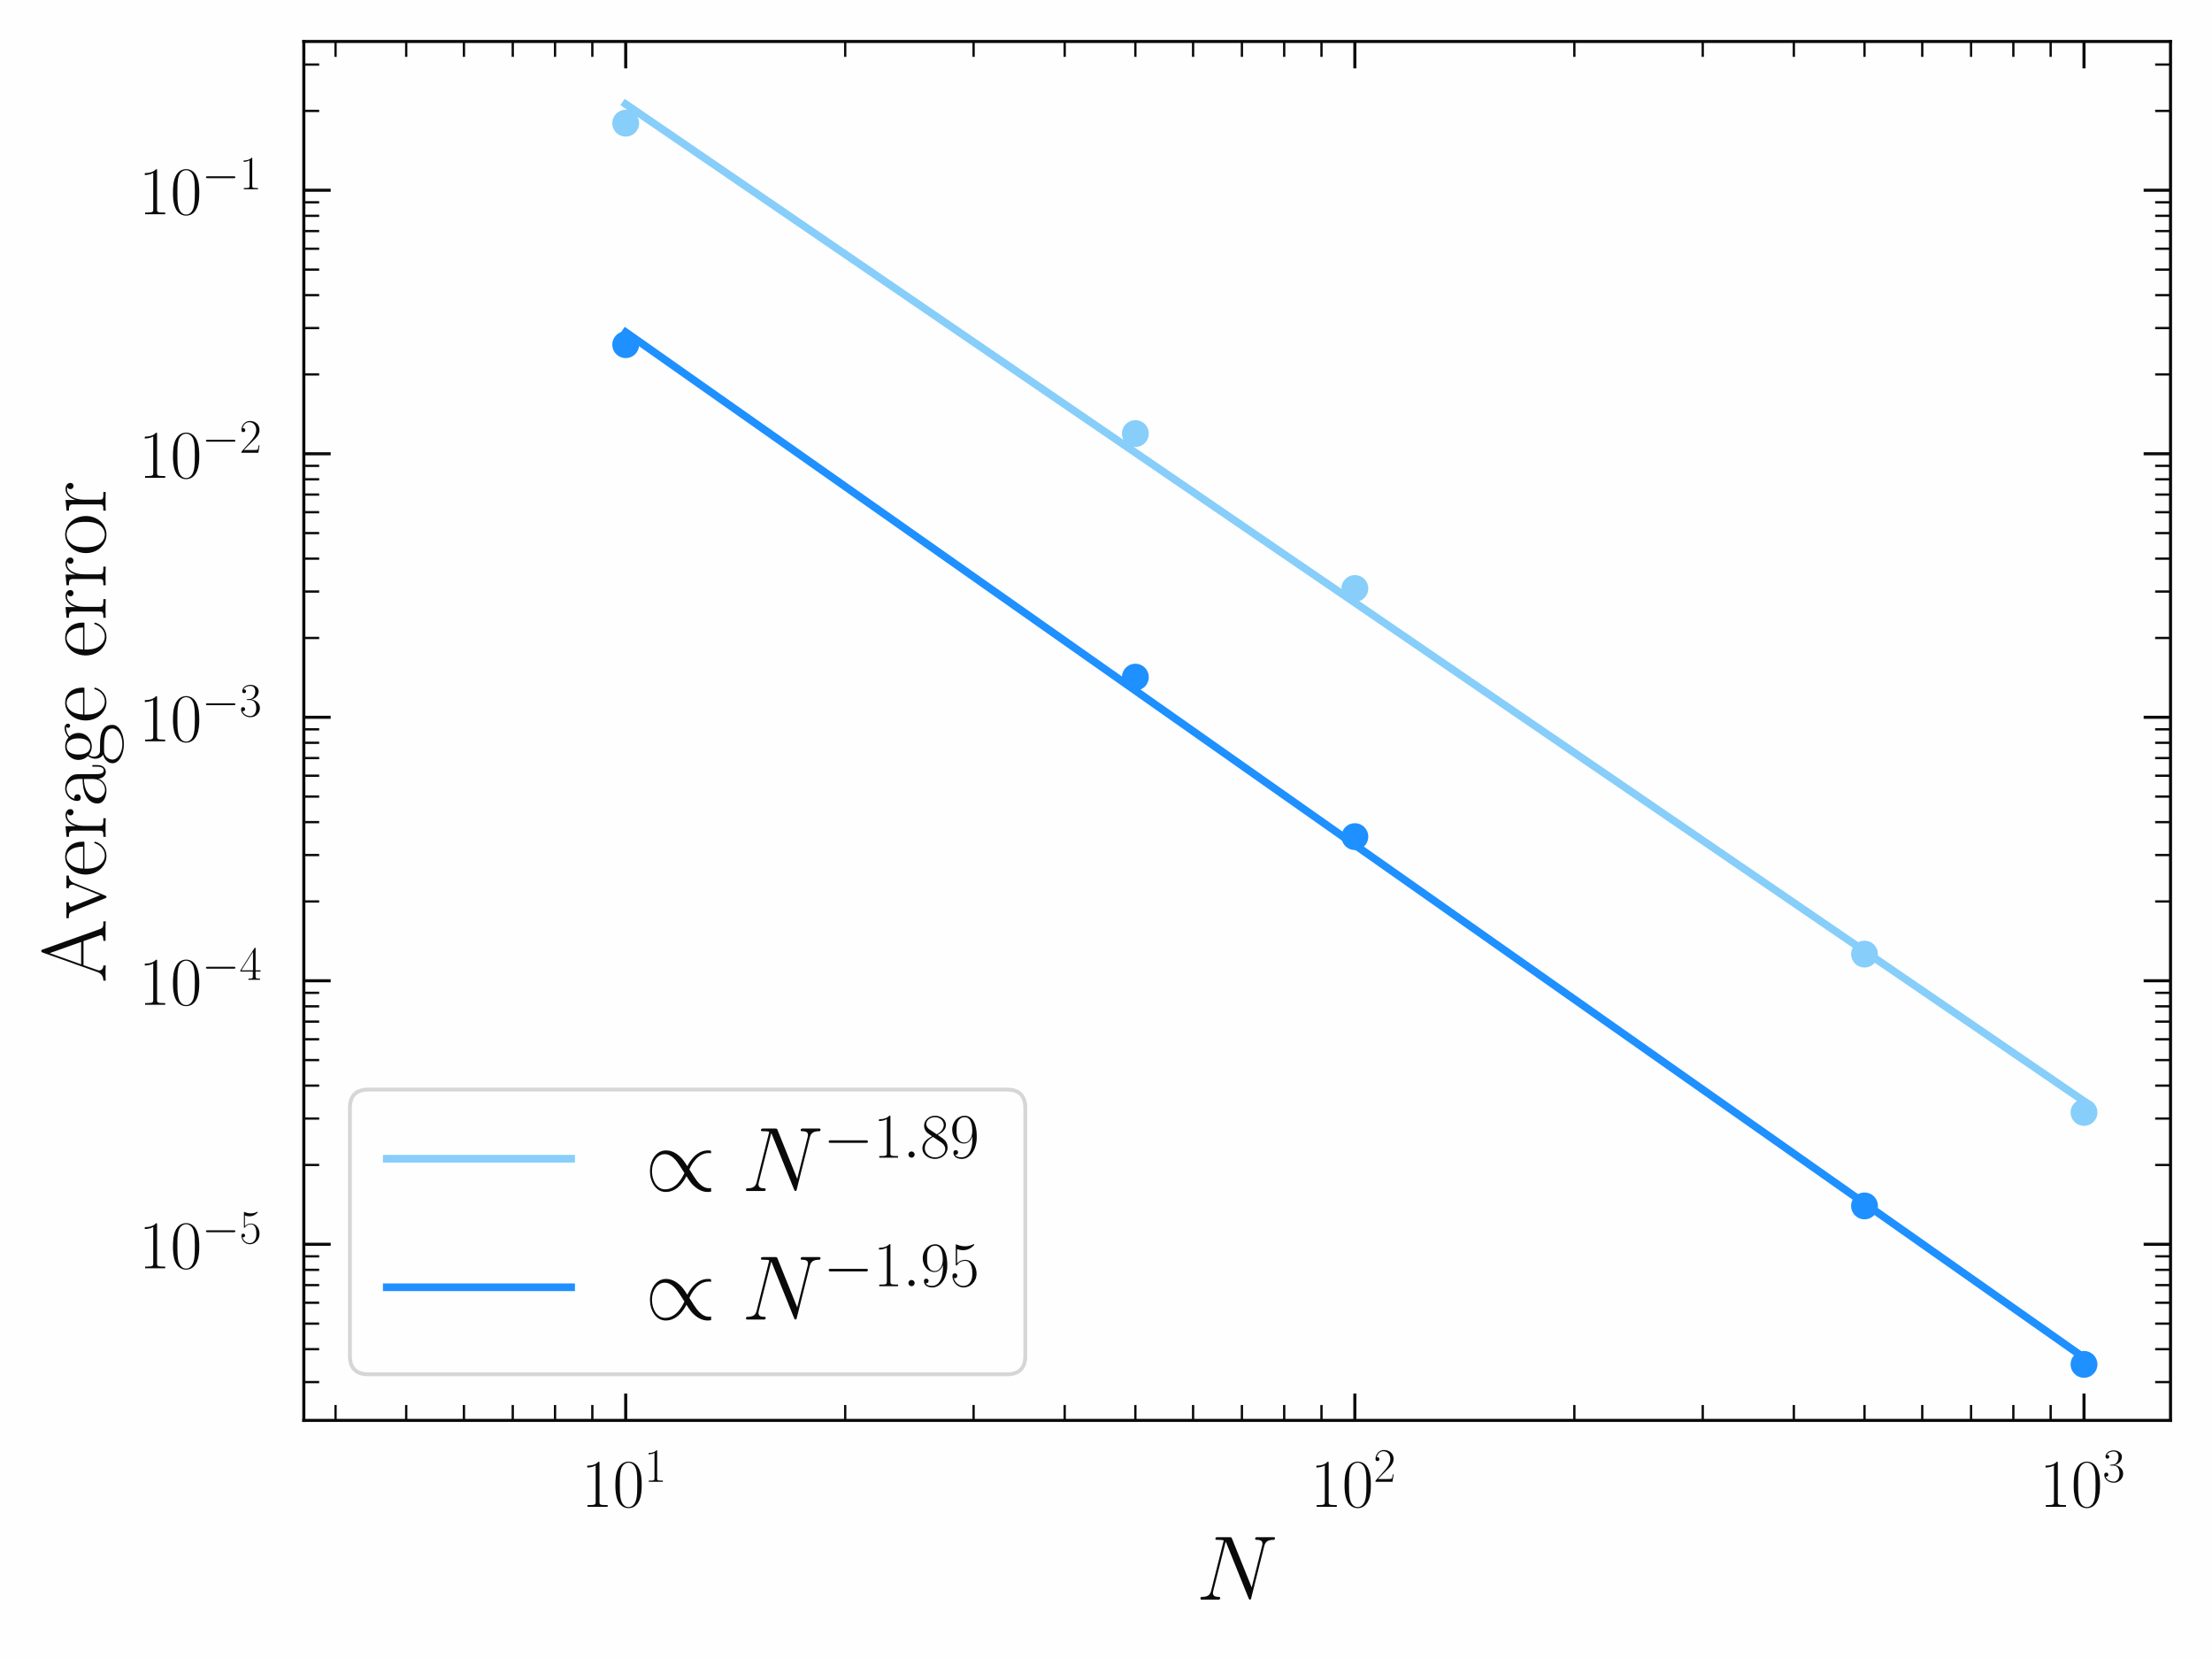 <?xml version="1.0" encoding="utf-8" standalone="no"?>
<!DOCTYPE svg PUBLIC "-//W3C//DTD SVG 1.1//EN"
  "http://www.w3.org/Graphics/SVG/1.1/DTD/svg11.dtd">
<!-- Created with matplotlib (https://matplotlib.org/) -->
<svg height="432pt" version="1.1" viewBox="0 0 576 432" width="576pt" xmlns="http://www.w3.org/2000/svg" xmlns:xlink="http://www.w3.org/1999/xlink">
 <defs>
  <style type="text/css">
*{stroke-linecap:butt;stroke-linejoin:round;}
  </style>
 </defs>
 <g id="figure_1">
  <g id="patch_1">
   <path d="M 0 432 
L 576 432 
L 576 0 
L 0 0 
z
" style="fill:#fefefe;"/>
  </g>
  <g id="axes_1">
   <g id="patch_2">
    <path d="M 79.114 369.864 
L 565.2 369.864 
L 565.2 10.8 
L 79.114 10.8 
z
" style="fill:#fefefe;"/>
   </g>
   <g id="PathCollection_1">
    <defs>
     <path d="M 0 3 
C 0.796 3 1.559 2.684 2.121 2.121 
C 2.684 1.559 3 0.796 3 0 
C 3 -0.796 2.684 -1.559 2.121 -2.121 
C 1.559 -2.684 0.796 -3 0 -3 
C -0.796 -3 -1.559 -2.684 -2.121 -2.121 
C -2.684 -1.559 -3 -0.796 -3 0 
C -3 0.796 -2.684 1.559 -2.121 2.121 
C -1.559 2.684 -0.796 3 0 3 
z
" id="m9f13a952c1" style="stroke:#87cefa;"/>
    </defs>
    <g clip-path="url(#p8487b0a42e)">
     <use style="fill:#87cefa;stroke:#87cefa;" x="162.932" xlink:href="#m9f13a952c1" y="32.076"/>
     <use style="fill:#87cefa;stroke:#87cefa;" x="295.646" xlink:href="#m9f13a952c1" y="112.902"/>
     <use style="fill:#87cefa;stroke:#87cefa;" x="352.802" xlink:href="#m9f13a952c1" y="153.239"/>
     <use style="fill:#87cefa;stroke:#87cefa;" x="485.515" xlink:href="#m9f13a952c1" y="248.443"/>
     <use style="fill:#87cefa;stroke:#87cefa;" x="542.672" xlink:href="#m9f13a952c1" y="289.672"/>
    </g>
   </g>
   <g id="PathCollection_2">
    <defs>
     <path d="M 0 3 
C 0.796 3 1.559 2.684 2.121 2.121 
C 2.684 1.559 3 0.796 3 0 
C 3 -0.796 2.684 -1.559 2.121 -2.121 
C 1.559 -2.684 0.796 -3 0 -3 
C -0.796 -3 -1.559 -2.684 -2.121 -2.121 
C -2.684 -1.559 -3 -0.796 -3 0 
C -3 0.796 -2.684 1.559 -2.121 2.121 
C -1.559 2.684 -0.796 3 0 3 
z
" id="me07f37f3b9" style="stroke:#1e90ff;"/>
    </defs>
    <g clip-path="url(#p8487b0a42e)">
     <use style="fill:#1e90ff;stroke:#1e90ff;" x="162.932" xlink:href="#me07f37f3b9" y="89.756"/>
     <use style="fill:#1e90ff;stroke:#1e90ff;" x="295.646" xlink:href="#me07f37f3b9" y="176.327"/>
     <use style="fill:#1e90ff;stroke:#1e90ff;" x="352.802" xlink:href="#me07f37f3b9" y="217.855"/>
     <use style="fill:#1e90ff;stroke:#1e90ff;" x="485.515" xlink:href="#me07f37f3b9" y="314.017"/>
     <use style="fill:#1e90ff;stroke:#1e90ff;" x="542.672" xlink:href="#me07f37f3b9" y="355.281"/>
    </g>
   </g>
   <g id="matplotlib.axis_1">
    <g id="xtick_1">
     <g id="line2d_1">
      <defs>
       <path d="M 0 0 
L 0 -7 
" id="mf53f2e85a0" style="stroke:#0a0a0a;stroke-width:0.8;"/>
      </defs>
      <g>
       <use style="fill:#0a0a0a;stroke:#0a0a0a;stroke-width:0.8;" x="162.932" xlink:href="#mf53f2e85a0" y="369.864"/>
      </g>
     </g>
     <g id="line2d_2">
      <defs>
       <path d="M 0 0 
L 0 7 
" id="meeaf4f6976" style="stroke:#0a0a0a;stroke-width:0.8;"/>
      </defs>
      <g>
       <use style="fill:#0a0a0a;stroke:#0a0a0a;stroke-width:0.8;" x="162.932" xlink:href="#meeaf4f6976" y="10.8"/>
      </g>
     </g>
     <g id="text_1">
      <!-- $10^{1}$ -->
      <defs>
       <path d="M 26.594 63.406 
C 26.594 65.5 26.5 65.5 25.094 65.5 
C 21.203 61.188 15.297 59.797 9.703 59.797 
C 9.406 59.797 8.906 59.797 8.797 59.5 
C 8.703 59.297 8.703 59.094 8.703 57 
C 11.797 57 17 57.594 21 59.984 
L 21 7.203 
C 21 3.688 20.797 2.5 12.203 2.5 
L 9.203 2.5 
L 9.203 0 
C 14 0 19 0 23.797 0 
C 28.594 0 33.594 0 38.406 0 
L 38.406 2.5 
L 35.406 2.5 
C 26.797 2.5 26.594 3.594 26.594 7.156 
z
" id="CMR17-49"/>
       <path d="M 42 31.641 
C 42 37.75 41.906 48.125 37.703 56.109 
C 34 63.109 28.094 65.594 22.906 65.594 
C 18.094 65.594 12 63.406 8.203 56.203 
C 4.203 48.719 3.797 39.438 3.797 31.641 
C 3.797 25.953 3.906 17.281 7 9.672 
C 11.297 -0.609 19 -2 22.906 -2 
C 27.5 -2 34.5 -0.109 38.594 9.375 
C 41.594 16.281 42 24.359 42 31.641 
z
M 22.906 -0.406 
C 16.5 -0.406 12.703 5.078 11.297 12.688 
C 10.203 18.562 10.203 27.156 10.203 32.75 
C 10.203 40.438 10.203 46.828 11.5 52.922 
C 13.406 61.391 19 64 22.906 64 
C 27 64 32.297 61.297 34.203 53.125 
C 35.5 47.438 35.594 40.734 35.594 32.75 
C 35.594 26.25 35.594 18.266 34.406 12.375 
C 32.297 1.484 26.406 -0.406 22.906 -0.406 
z
" id="CMR17-48"/>
      </defs>
      <g style="fill:#0a0a0a;" transform="translate(151.343 392.364)scale(0.18 -0.18)">
       <use transform="scale(0.996)" xlink:href="#CMR17-49"/>
       <use transform="translate(45.69 0)scale(0.996)" xlink:href="#CMR17-48"/>
       <use transform="translate(91.381 36.154)scale(0.697)" xlink:href="#CMR17-49"/>
      </g>
     </g>
    </g>
    <g id="xtick_2">
     <g id="line2d_3">
      <g>
       <use style="fill:#0a0a0a;stroke:#0a0a0a;stroke-width:0.8;" x="352.802" xlink:href="#mf53f2e85a0" y="369.864"/>
      </g>
     </g>
     <g id="line2d_4">
      <g>
       <use style="fill:#0a0a0a;stroke:#0a0a0a;stroke-width:0.8;" x="352.802" xlink:href="#meeaf4f6976" y="10.8"/>
      </g>
     </g>
     <g id="text_2">
      <!-- $10^{2}$ -->
      <defs>
       <path d="M 41.703 15.453 
L 39.906 15.453 
C 38.906 8.375 38.094 7.172 37.703 6.562 
C 37.203 5.766 30 5.766 28.594 5.766 
L 9.406 5.766 
C 13 9.672 20 16.75 28.5 24.953 
C 34.594 30.734 41.703 37.531 41.703 47.422 
C 41.703 59.219 32.297 66 21.797 66 
C 10.797 66 4.094 56.312 4.094 47.344 
C 4.094 43.438 7 42.938 8.203 42.938 
C 9.203 42.938 12.203 43.547 12.203 47.031 
C 12.203 50.109 9.594 51 8.203 51 
C 7.594 51 7 50.906 6.594 50.703 
C 8.5 59.219 14.297 63.406 20.406 63.406 
C 29.094 63.406 34.797 56.516 34.797 47.422 
C 34.797 38.734 29.703 31.25 24 24.75 
L 4.094 2.281 
L 4.094 0 
L 39.297 0 
z
" id="CMR17-50"/>
      </defs>
      <g style="fill:#0a0a0a;" transform="translate(341.213 392.364)scale(0.18 -0.18)">
       <use transform="scale(0.996)" xlink:href="#CMR17-49"/>
       <use transform="translate(45.69 0)scale(0.996)" xlink:href="#CMR17-48"/>
       <use transform="translate(91.381 36.154)scale(0.697)" xlink:href="#CMR17-50"/>
      </g>
     </g>
    </g>
    <g id="xtick_3">
     <g id="line2d_5">
      <g>
       <use style="fill:#0a0a0a;stroke:#0a0a0a;stroke-width:0.8;" x="542.672" xlink:href="#mf53f2e85a0" y="369.864"/>
      </g>
     </g>
     <g id="line2d_6">
      <g>
       <use style="fill:#0a0a0a;stroke:#0a0a0a;stroke-width:0.8;" x="542.672" xlink:href="#meeaf4f6976" y="10.8"/>
      </g>
     </g>
     <g id="text_3">
      <!-- $10^{3}$ -->
      <defs>
       <path d="M 22.094 33.703 
C 31 33.703 34.906 25.969 34.906 17.031 
C 34.906 5 28.5 0.391 22.703 0.391 
C 17.406 0.391 8.797 3.031 6.094 10.828 
C 6.594 10.625 7.094 10.625 7.594 10.625 
C 10 10.625 11.797 12.219 11.797 14.812 
C 11.797 17.703 9.594 19 7.594 19 
C 5.906 19 3.297 18.203 3.297 14.469 
C 3.297 5.234 12.297 -2 22.906 -2 
C 34 -2 42.5 6.719 42.5 16.953 
C 42.5 26.672 34.5 33.703 25 34.797 
C 32.594 36.375 39.906 43.062 39.906 52.016 
C 39.906 59.688 32 65.297 23 65.297 
C 13.906 65.297 5.906 59.828 5.906 52.016 
C 5.906 48.594 8.5 48 9.797 48 
C 11.906 48 13.703 49.297 13.703 51.891 
C 13.703 54.469 11.906 55.766 9.797 55.766 
C 9.406 55.766 8.906 55.766 8.5 55.578 
C 11.406 61.859 19.297 63 22.797 63 
C 26.297 63 32.906 61.328 32.906 51.875 
C 32.906 49.109 32.5 44.188 29.094 39.844 
C 26.094 36 22.703 36 19.406 35.688 
C 18.906 35.688 16.594 35.453 16.203 35.453 
C 15.5 35.359 15.094 35.266 15.094 34.5 
C 15.094 33.797 15.203 33.703 17.203 33.703 
z
" id="CMR17-51"/>
      </defs>
      <g style="fill:#0a0a0a;" transform="translate(531.082 392.364)scale(0.18 -0.18)">
       <use transform="scale(0.996)" xlink:href="#CMR17-49"/>
       <use transform="translate(45.69 0)scale(0.996)" xlink:href="#CMR17-48"/>
       <use transform="translate(91.381 36.154)scale(0.697)" xlink:href="#CMR17-51"/>
      </g>
     </g>
    </g>
    <g id="xtick_4">
     <g id="line2d_7">
      <defs>
       <path d="M 0 0 
L 0 -4 
" id="mb2041f6487" style="stroke:#0a0a0a;stroke-width:0.6;"/>
      </defs>
      <g>
       <use style="fill:#0a0a0a;stroke:#0a0a0a;stroke-width:0.6;" x="87.376" xlink:href="#mb2041f6487" y="369.864"/>
      </g>
     </g>
     <g id="line2d_8">
      <defs>
       <path d="M 0 0 
L 0 4 
" id="ma4a6b39c51" style="stroke:#0a0a0a;stroke-width:0.6;"/>
      </defs>
      <g>
       <use style="fill:#0a0a0a;stroke:#0a0a0a;stroke-width:0.6;" x="87.376" xlink:href="#ma4a6b39c51" y="10.8"/>
      </g>
     </g>
    </g>
    <g id="xtick_5">
     <g id="line2d_9">
      <g>
       <use style="fill:#0a0a0a;stroke:#0a0a0a;stroke-width:0.6;" x="105.776" xlink:href="#mb2041f6487" y="369.864"/>
      </g>
     </g>
     <g id="line2d_10">
      <g>
       <use style="fill:#0a0a0a;stroke:#0a0a0a;stroke-width:0.6;" x="105.776" xlink:href="#ma4a6b39c51" y="10.8"/>
      </g>
     </g>
    </g>
    <g id="xtick_6">
     <g id="line2d_11">
      <g>
       <use style="fill:#0a0a0a;stroke:#0a0a0a;stroke-width:0.6;" x="120.81" xlink:href="#mb2041f6487" y="369.864"/>
      </g>
     </g>
     <g id="line2d_12">
      <g>
       <use style="fill:#0a0a0a;stroke:#0a0a0a;stroke-width:0.6;" x="120.81" xlink:href="#ma4a6b39c51" y="10.8"/>
      </g>
     </g>
    </g>
    <g id="xtick_7">
     <g id="line2d_13">
      <g>
       <use style="fill:#0a0a0a;stroke:#0a0a0a;stroke-width:0.6;" x="133.521" xlink:href="#mb2041f6487" y="369.864"/>
      </g>
     </g>
     <g id="line2d_14">
      <g>
       <use style="fill:#0a0a0a;stroke:#0a0a0a;stroke-width:0.6;" x="133.521" xlink:href="#ma4a6b39c51" y="10.8"/>
      </g>
     </g>
    </g>
    <g id="xtick_8">
     <g id="line2d_15">
      <g>
       <use style="fill:#0a0a0a;stroke:#0a0a0a;stroke-width:0.6;" x="144.532" xlink:href="#mb2041f6487" y="369.864"/>
      </g>
     </g>
     <g id="line2d_16">
      <g>
       <use style="fill:#0a0a0a;stroke:#0a0a0a;stroke-width:0.6;" x="144.532" xlink:href="#ma4a6b39c51" y="10.8"/>
      </g>
     </g>
    </g>
    <g id="xtick_9">
     <g id="line2d_17">
      <g>
       <use style="fill:#0a0a0a;stroke:#0a0a0a;stroke-width:0.6;" x="154.244" xlink:href="#mb2041f6487" y="369.864"/>
      </g>
     </g>
     <g id="line2d_18">
      <g>
       <use style="fill:#0a0a0a;stroke:#0a0a0a;stroke-width:0.6;" x="154.244" xlink:href="#ma4a6b39c51" y="10.8"/>
      </g>
     </g>
    </g>
    <g id="xtick_10">
     <g id="line2d_19">
      <g>
       <use style="fill:#0a0a0a;stroke:#0a0a0a;stroke-width:0.6;" x="220.089" xlink:href="#mb2041f6487" y="369.864"/>
      </g>
     </g>
     <g id="line2d_20">
      <g>
       <use style="fill:#0a0a0a;stroke:#0a0a0a;stroke-width:0.6;" x="220.089" xlink:href="#ma4a6b39c51" y="10.8"/>
      </g>
     </g>
    </g>
    <g id="xtick_11">
     <g id="line2d_21">
      <g>
       <use style="fill:#0a0a0a;stroke:#0a0a0a;stroke-width:0.6;" x="253.523" xlink:href="#mb2041f6487" y="369.864"/>
      </g>
     </g>
     <g id="line2d_22">
      <g>
       <use style="fill:#0a0a0a;stroke:#0a0a0a;stroke-width:0.6;" x="253.523" xlink:href="#ma4a6b39c51" y="10.8"/>
      </g>
     </g>
    </g>
    <g id="xtick_12">
     <g id="line2d_23">
      <g>
       <use style="fill:#0a0a0a;stroke:#0a0a0a;stroke-width:0.6;" x="277.245" xlink:href="#mb2041f6487" y="369.864"/>
      </g>
     </g>
     <g id="line2d_24">
      <g>
       <use style="fill:#0a0a0a;stroke:#0a0a0a;stroke-width:0.6;" x="277.245" xlink:href="#ma4a6b39c51" y="10.8"/>
      </g>
     </g>
    </g>
    <g id="xtick_13">
     <g id="line2d_25">
      <g>
       <use style="fill:#0a0a0a;stroke:#0a0a0a;stroke-width:0.6;" x="295.646" xlink:href="#mb2041f6487" y="369.864"/>
      </g>
     </g>
     <g id="line2d_26">
      <g>
       <use style="fill:#0a0a0a;stroke:#0a0a0a;stroke-width:0.6;" x="295.646" xlink:href="#ma4a6b39c51" y="10.8"/>
      </g>
     </g>
    </g>
    <g id="xtick_14">
     <g id="line2d_27">
      <g>
       <use style="fill:#0a0a0a;stroke:#0a0a0a;stroke-width:0.6;" x="310.68" xlink:href="#mb2041f6487" y="369.864"/>
      </g>
     </g>
     <g id="line2d_28">
      <g>
       <use style="fill:#0a0a0a;stroke:#0a0a0a;stroke-width:0.6;" x="310.68" xlink:href="#ma4a6b39c51" y="10.8"/>
      </g>
     </g>
    </g>
    <g id="xtick_15">
     <g id="line2d_29">
      <g>
       <use style="fill:#0a0a0a;stroke:#0a0a0a;stroke-width:0.6;" x="323.391" xlink:href="#mb2041f6487" y="369.864"/>
      </g>
     </g>
     <g id="line2d_30">
      <g>
       <use style="fill:#0a0a0a;stroke:#0a0a0a;stroke-width:0.6;" x="323.391" xlink:href="#ma4a6b39c51" y="10.8"/>
      </g>
     </g>
    </g>
    <g id="xtick_16">
     <g id="line2d_31">
      <g>
       <use style="fill:#0a0a0a;stroke:#0a0a0a;stroke-width:0.6;" x="334.402" xlink:href="#mb2041f6487" y="369.864"/>
      </g>
     </g>
     <g id="line2d_32">
      <g>
       <use style="fill:#0a0a0a;stroke:#0a0a0a;stroke-width:0.6;" x="334.402" xlink:href="#ma4a6b39c51" y="10.8"/>
      </g>
     </g>
    </g>
    <g id="xtick_17">
     <g id="line2d_33">
      <g>
       <use style="fill:#0a0a0a;stroke:#0a0a0a;stroke-width:0.6;" x="344.114" xlink:href="#mb2041f6487" y="369.864"/>
      </g>
     </g>
     <g id="line2d_34">
      <g>
       <use style="fill:#0a0a0a;stroke:#0a0a0a;stroke-width:0.6;" x="344.114" xlink:href="#ma4a6b39c51" y="10.8"/>
      </g>
     </g>
    </g>
    <g id="xtick_18">
     <g id="line2d_35">
      <g>
       <use style="fill:#0a0a0a;stroke:#0a0a0a;stroke-width:0.6;" x="409.959" xlink:href="#mb2041f6487" y="369.864"/>
      </g>
     </g>
     <g id="line2d_36">
      <g>
       <use style="fill:#0a0a0a;stroke:#0a0a0a;stroke-width:0.6;" x="409.959" xlink:href="#ma4a6b39c51" y="10.8"/>
      </g>
     </g>
    </g>
    <g id="xtick_19">
     <g id="line2d_37">
      <g>
       <use style="fill:#0a0a0a;stroke:#0a0a0a;stroke-width:0.6;" x="443.393" xlink:href="#mb2041f6487" y="369.864"/>
      </g>
     </g>
     <g id="line2d_38">
      <g>
       <use style="fill:#0a0a0a;stroke:#0a0a0a;stroke-width:0.6;" x="443.393" xlink:href="#ma4a6b39c51" y="10.8"/>
      </g>
     </g>
    </g>
    <g id="xtick_20">
     <g id="line2d_39">
      <g>
       <use style="fill:#0a0a0a;stroke:#0a0a0a;stroke-width:0.6;" x="467.115" xlink:href="#mb2041f6487" y="369.864"/>
      </g>
     </g>
     <g id="line2d_40">
      <g>
       <use style="fill:#0a0a0a;stroke:#0a0a0a;stroke-width:0.6;" x="467.115" xlink:href="#ma4a6b39c51" y="10.8"/>
      </g>
     </g>
    </g>
    <g id="xtick_21">
     <g id="line2d_41">
      <g>
       <use style="fill:#0a0a0a;stroke:#0a0a0a;stroke-width:0.6;" x="485.515" xlink:href="#mb2041f6487" y="369.864"/>
      </g>
     </g>
     <g id="line2d_42">
      <g>
       <use style="fill:#0a0a0a;stroke:#0a0a0a;stroke-width:0.6;" x="485.515" xlink:href="#ma4a6b39c51" y="10.8"/>
      </g>
     </g>
    </g>
    <g id="xtick_22">
     <g id="line2d_43">
      <g>
       <use style="fill:#0a0a0a;stroke:#0a0a0a;stroke-width:0.6;" x="500.549" xlink:href="#mb2041f6487" y="369.864"/>
      </g>
     </g>
     <g id="line2d_44">
      <g>
       <use style="fill:#0a0a0a;stroke:#0a0a0a;stroke-width:0.6;" x="500.549" xlink:href="#ma4a6b39c51" y="10.8"/>
      </g>
     </g>
    </g>
    <g id="xtick_23">
     <g id="line2d_45">
      <g>
       <use style="fill:#0a0a0a;stroke:#0a0a0a;stroke-width:0.6;" x="513.261" xlink:href="#mb2041f6487" y="369.864"/>
      </g>
     </g>
     <g id="line2d_46">
      <g>
       <use style="fill:#0a0a0a;stroke:#0a0a0a;stroke-width:0.6;" x="513.261" xlink:href="#ma4a6b39c51" y="10.8"/>
      </g>
     </g>
    </g>
    <g id="xtick_24">
     <g id="line2d_47">
      <g>
       <use style="fill:#0a0a0a;stroke:#0a0a0a;stroke-width:0.6;" x="524.272" xlink:href="#mb2041f6487" y="369.864"/>
      </g>
     </g>
     <g id="line2d_48">
      <g>
       <use style="fill:#0a0a0a;stroke:#0a0a0a;stroke-width:0.6;" x="524.272" xlink:href="#ma4a6b39c51" y="10.8"/>
      </g>
     </g>
    </g>
    <g id="xtick_25">
     <g id="line2d_49">
      <g>
       <use style="fill:#0a0a0a;stroke:#0a0a0a;stroke-width:0.6;" x="533.984" xlink:href="#mb2041f6487" y="369.864"/>
      </g>
     </g>
     <g id="line2d_50">
      <g>
       <use style="fill:#0a0a0a;stroke:#0a0a0a;stroke-width:0.6;" x="533.984" xlink:href="#ma4a6b39c51" y="10.8"/>
      </g>
     </g>
    </g>
    <g id="text_4">
     <!-- $N$ -->
     <defs>
      <path d="M 74 57.781 
C 75.094 62.094 76.703 65.094 84.297 65.094 
C 84.594 65.094 85.797 65.094 85.797 66.859 
C 85.797 68 84.906 68 84.5 68 
C 82.5 68 77.406 68 75.406 68 
L 70.594 68 
C 69.203 68 67.406 68 66 68 
C 65.406 68 64.203 68 64.203 66.094 
C 64.203 65.094 65 65.094 65.703 65.094 
C 71.703 65.094 72.094 62.797 72.094 60.984 
C 72.094 60.094 72 59.781 71.703 58.391 
L 60.406 13.281 
L 39 66.391 
C 38.297 68 38.203 68 36 68 
L 23.797 68 
C 21.797 68 20.906 68 20.906 66.094 
C 20.906 65.094 21.594 65.094 23.5 65.094 
C 24 65.094 29.906 65.094 29.906 64.297 
C 29.906 64.094 29.703 63.297 29.594 63 
L 16.297 9.922 
C 15.094 5 12.703 2.906 6.094 2.906 
C 5.594 2.906 4.594 2.906 4.594 1.047 
C 4.594 0 5.594 0 5.906 0 
C 7.906 0 13 0 15 0 
L 19.797 0 
C 21.203 0 22.906 0 24.297 0 
C 25 0 26.094 0 26.094 1.906 
C 26.094 2.812 25.094 2.906 24.703 2.906 
C 21.406 2.906 18.203 3.5 18.203 7.094 
C 18.203 7.891 18.406 8.781 18.594 9.578 
L 32.094 63 
C 32.703 62 32.703 61.812 33.094 60.906 
L 56.906 1.797 
C 57.406 0.594 57.594 0 58.5 0 
C 59.5 0 59.594 0.297 60 2 
z
" id="CMMI12-78"/>
     </defs>
     <g style="fill:#0a0a0a;" transform="translate(311.494 416.532)scale(0.24 -0.24)">
      <use transform="scale(0.996)" xlink:href="#CMMI12-78"/>
     </g>
    </g>
   </g>
   <g id="matplotlib.axis_2">
    <g id="ytick_1">
     <g id="line2d_51">
      <defs>
       <path d="M 0 0 
L 7 0 
" id="m20d9ef932a" style="stroke:#0a0a0a;stroke-width:0.8;"/>
      </defs>
      <g>
       <use style="fill:#0a0a0a;stroke:#0a0a0a;stroke-width:0.8;" x="79.114" xlink:href="#m20d9ef932a" y="324.009"/>
      </g>
     </g>
     <g id="line2d_52">
      <defs>
       <path d="M 0 0 
L -7 0 
" id="m3e15e4fd6d" style="stroke:#0a0a0a;stroke-width:0.8;"/>
      </defs>
      <g>
       <use style="fill:#0a0a0a;stroke:#0a0a0a;stroke-width:0.8;" x="565.2" xlink:href="#m3e15e4fd6d" y="324.009"/>
      </g>
     </g>
     <g id="text_5">
      <!-- $10^{-5}$ -->
      <defs>
       <path d="M 65.906 23 
C 67.594 23 69.406 23 69.406 25 
C 69.406 27 67.594 27 65.906 27 
L 11.797 27 
C 10.094 27 8.297 27 8.297 25 
C 8.297 23 10.094 23 11.797 23 
z
" id="CMSY10-0"/>
       <path d="M 11.406 57.688 
C 12.406 57.281 16.5 56 20.703 56 
C 30 56 35.094 61.109 38 64.062 
C 38 64.953 38 65.5 37.406 65.5 
C 37.297 65.5 37.094 65.5 36.297 65.047 
C 32.797 63.406 28.703 62.078 23.703 62.078 
C 20.703 62.078 16.203 62.484 11.297 64.672 
C 10.203 65.172 10 65.172 9.906 65.172 
C 9.406 65.172 9.297 65.062 9.297 63.078 
L 9.297 34.422 
C 9.297 32.641 9.297 32.141 10.297 32.141 
C 10.797 32.141 11 32.344 11.5 33.031 
C 14.703 37.516 19.094 39.406 24.094 39.406 
C 27.594 39.406 35.094 37.219 35.094 20.141 
C 35.094 16.953 35.094 11.172 32.094 6.578 
C 29.594 2.484 25.703 0.391 21.406 0.391 
C 14.797 0.391 8.094 5 6.297 12.719 
C 6.703 12.609 7.5 12.422 7.906 12.422 
C 9.203 12.422 11.703 13.125 11.703 16.219 
C 11.703 18.906 9.797 20 7.906 20 
C 5.594 20 4.094 18.594 4.094 15.797 
C 4.094 7.094 11 -2 21.594 -2 
C 31.906 -2 41.703 6.875 41.703 19.75 
C 41.703 31.719 33.906 41 24.203 41 
C 19.094 41 14.797 39.109 11.406 35.531 
z
" id="CMR17-53"/>
      </defs>
      <g style="fill:#0a0a0a;" transform="translate(36.135 330.259)scale(0.18 -0.18)">
       <use transform="scale(0.996)" xlink:href="#CMR17-49"/>
       <use transform="translate(45.69 0)scale(0.996)" xlink:href="#CMR17-48"/>
       <use transform="translate(91.381 36.154)scale(0.697)" xlink:href="#CMSY10-0"/>
       <use transform="translate(145.622 36.154)scale(0.697)" xlink:href="#CMR17-53"/>
      </g>
     </g>
    </g>
    <g id="ytick_2">
     <g id="line2d_53">
      <g>
       <use style="fill:#0a0a0a;stroke:#0a0a0a;stroke-width:0.8;" x="79.114" xlink:href="#m20d9ef932a" y="255.392"/>
      </g>
     </g>
     <g id="line2d_54">
      <g>
       <use style="fill:#0a0a0a;stroke:#0a0a0a;stroke-width:0.8;" x="565.2" xlink:href="#m3e15e4fd6d" y="255.392"/>
      </g>
     </g>
     <g id="text_6">
      <!-- $10^{-4}$ -->
      <defs>
       <path d="M 33.594 64.406 
C 33.594 66.5 33.5 66.5 31.703 66.5 
L 2 19.594 
L 2 17 
L 27.797 17 
L 27.797 7.141 
C 27.797 3.5 27.594 2.5 20.594 2.5 
L 18.703 2.5 
L 18.703 0 
C 21.906 0 27.297 0 30.703 0 
C 34.094 0 39.5 0 42.703 0 
L 42.703 2.5 
L 40.797 2.5 
C 33.797 2.5 33.594 3.5 33.594 7.141 
L 33.594 17 
L 43.797 17 
L 43.797 19.594 
L 33.594 19.594 
z
M 28.094 57.859 
L 28.094 19.594 
L 4 19.594 
z
" id="CMR17-52"/>
      </defs>
      <g style="fill:#0a0a0a;" transform="translate(36.135 261.642)scale(0.18 -0.18)">
       <use transform="scale(0.996)" xlink:href="#CMR17-49"/>
       <use transform="translate(45.69 0)scale(0.996)" xlink:href="#CMR17-48"/>
       <use transform="translate(91.381 36.154)scale(0.697)" xlink:href="#CMSY10-0"/>
       <use transform="translate(145.622 36.154)scale(0.697)" xlink:href="#CMR17-52"/>
      </g>
     </g>
    </g>
    <g id="ytick_3">
     <g id="line2d_55">
      <g>
       <use style="fill:#0a0a0a;stroke:#0a0a0a;stroke-width:0.8;" x="79.114" xlink:href="#m20d9ef932a" y="186.776"/>
      </g>
     </g>
     <g id="line2d_56">
      <g>
       <use style="fill:#0a0a0a;stroke:#0a0a0a;stroke-width:0.8;" x="565.2" xlink:href="#m3e15e4fd6d" y="186.776"/>
      </g>
     </g>
     <g id="text_7">
      <!-- $10^{-3}$ -->
      <g style="fill:#0a0a0a;" transform="translate(36.135 193.026)scale(0.18 -0.18)">
       <use transform="scale(0.996)" xlink:href="#CMR17-49"/>
       <use transform="translate(45.69 0)scale(0.996)" xlink:href="#CMR17-48"/>
       <use transform="translate(91.381 36.154)scale(0.697)" xlink:href="#CMSY10-0"/>
       <use transform="translate(145.622 36.154)scale(0.697)" xlink:href="#CMR17-51"/>
      </g>
     </g>
    </g>
    <g id="ytick_4">
     <g id="line2d_57">
      <g>
       <use style="fill:#0a0a0a;stroke:#0a0a0a;stroke-width:0.8;" x="79.114" xlink:href="#m20d9ef932a" y="118.16"/>
      </g>
     </g>
     <g id="line2d_58">
      <g>
       <use style="fill:#0a0a0a;stroke:#0a0a0a;stroke-width:0.8;" x="565.2" xlink:href="#m3e15e4fd6d" y="118.16"/>
      </g>
     </g>
     <g id="text_8">
      <!-- $10^{-2}$ -->
      <g style="fill:#0a0a0a;" transform="translate(36.135 124.41)scale(0.18 -0.18)">
       <use transform="scale(0.996)" xlink:href="#CMR17-49"/>
       <use transform="translate(45.69 0)scale(0.996)" xlink:href="#CMR17-48"/>
       <use transform="translate(91.381 36.154)scale(0.697)" xlink:href="#CMSY10-0"/>
       <use transform="translate(145.622 36.154)scale(0.697)" xlink:href="#CMR17-50"/>
      </g>
     </g>
    </g>
    <g id="ytick_5">
     <g id="line2d_59">
      <g>
       <use style="fill:#0a0a0a;stroke:#0a0a0a;stroke-width:0.8;" x="79.114" xlink:href="#m20d9ef932a" y="49.543"/>
      </g>
     </g>
     <g id="line2d_60">
      <g>
       <use style="fill:#0a0a0a;stroke:#0a0a0a;stroke-width:0.8;" x="565.2" xlink:href="#m3e15e4fd6d" y="49.543"/>
      </g>
     </g>
     <g id="text_9">
      <!-- $10^{-1}$ -->
      <g style="fill:#0a0a0a;" transform="translate(36.135 55.793)scale(0.18 -0.18)">
       <use transform="scale(0.996)" xlink:href="#CMR17-49"/>
       <use transform="translate(45.69 0)scale(0.996)" xlink:href="#CMR17-48"/>
       <use transform="translate(91.381 36.154)scale(0.697)" xlink:href="#CMSY10-0"/>
       <use transform="translate(145.622 36.154)scale(0.697)" xlink:href="#CMR17-49"/>
      </g>
     </g>
    </g>
    <g id="ytick_6">
     <g id="line2d_61">
      <defs>
       <path d="M 0 0 
L 4 0 
" id="mcde413c146" style="stroke:#0a0a0a;stroke-width:0.6;"/>
      </defs>
      <g>
       <use style="fill:#0a0a0a;stroke:#0a0a0a;stroke-width:0.6;" x="79.114" xlink:href="#mcde413c146" y="359.887"/>
      </g>
     </g>
     <g id="line2d_62">
      <defs>
       <path d="M 0 0 
L -4 0 
" id="mbb32689092" style="stroke:#0a0a0a;stroke-width:0.6;"/>
      </defs>
      <g>
       <use style="fill:#0a0a0a;stroke:#0a0a0a;stroke-width:0.6;" x="565.2" xlink:href="#mbb32689092" y="359.887"/>
      </g>
     </g>
    </g>
    <g id="ytick_7">
     <g id="line2d_63">
      <g>
       <use style="fill:#0a0a0a;stroke:#0a0a0a;stroke-width:0.6;" x="79.114" xlink:href="#mcde413c146" y="351.314"/>
      </g>
     </g>
     <g id="line2d_64">
      <g>
       <use style="fill:#0a0a0a;stroke:#0a0a0a;stroke-width:0.6;" x="565.2" xlink:href="#mbb32689092" y="351.314"/>
      </g>
     </g>
    </g>
    <g id="ytick_8">
     <g id="line2d_65">
      <g>
       <use style="fill:#0a0a0a;stroke:#0a0a0a;stroke-width:0.6;" x="79.114" xlink:href="#mcde413c146" y="344.664"/>
      </g>
     </g>
     <g id="line2d_66">
      <g>
       <use style="fill:#0a0a0a;stroke:#0a0a0a;stroke-width:0.6;" x="565.2" xlink:href="#mbb32689092" y="344.664"/>
      </g>
     </g>
    </g>
    <g id="ytick_9">
     <g id="line2d_67">
      <g>
       <use style="fill:#0a0a0a;stroke:#0a0a0a;stroke-width:0.6;" x="79.114" xlink:href="#mcde413c146" y="339.231"/>
      </g>
     </g>
     <g id="line2d_68">
      <g>
       <use style="fill:#0a0a0a;stroke:#0a0a0a;stroke-width:0.6;" x="565.2" xlink:href="#mbb32689092" y="339.231"/>
      </g>
     </g>
    </g>
    <g id="ytick_10">
     <g id="line2d_69">
      <g>
       <use style="fill:#0a0a0a;stroke:#0a0a0a;stroke-width:0.6;" x="79.114" xlink:href="#mcde413c146" y="334.637"/>
      </g>
     </g>
     <g id="line2d_70">
      <g>
       <use style="fill:#0a0a0a;stroke:#0a0a0a;stroke-width:0.6;" x="565.2" xlink:href="#mbb32689092" y="334.637"/>
      </g>
     </g>
    </g>
    <g id="ytick_11">
     <g id="line2d_71">
      <g>
       <use style="fill:#0a0a0a;stroke:#0a0a0a;stroke-width:0.6;" x="79.114" xlink:href="#mcde413c146" y="330.658"/>
      </g>
     </g>
     <g id="line2d_72">
      <g>
       <use style="fill:#0a0a0a;stroke:#0a0a0a;stroke-width:0.6;" x="565.2" xlink:href="#mbb32689092" y="330.658"/>
      </g>
     </g>
    </g>
    <g id="ytick_12">
     <g id="line2d_73">
      <g>
       <use style="fill:#0a0a0a;stroke:#0a0a0a;stroke-width:0.6;" x="79.114" xlink:href="#mcde413c146" y="327.148"/>
      </g>
     </g>
     <g id="line2d_74">
      <g>
       <use style="fill:#0a0a0a;stroke:#0a0a0a;stroke-width:0.6;" x="565.2" xlink:href="#mbb32689092" y="327.148"/>
      </g>
     </g>
    </g>
    <g id="ytick_13">
     <g id="line2d_75">
      <g>
       <use style="fill:#0a0a0a;stroke:#0a0a0a;stroke-width:0.6;" x="79.114" xlink:href="#mcde413c146" y="303.353"/>
      </g>
     </g>
     <g id="line2d_76">
      <g>
       <use style="fill:#0a0a0a;stroke:#0a0a0a;stroke-width:0.6;" x="565.2" xlink:href="#mbb32689092" y="303.353"/>
      </g>
     </g>
    </g>
    <g id="ytick_14">
     <g id="line2d_77">
      <g>
       <use style="fill:#0a0a0a;stroke:#0a0a0a;stroke-width:0.6;" x="79.114" xlink:href="#mcde413c146" y="291.27"/>
      </g>
     </g>
     <g id="line2d_78">
      <g>
       <use style="fill:#0a0a0a;stroke:#0a0a0a;stroke-width:0.6;" x="565.2" xlink:href="#mbb32689092" y="291.27"/>
      </g>
     </g>
    </g>
    <g id="ytick_15">
     <g id="line2d_79">
      <g>
       <use style="fill:#0a0a0a;stroke:#0a0a0a;stroke-width:0.6;" x="79.114" xlink:href="#mcde413c146" y="282.697"/>
      </g>
     </g>
     <g id="line2d_80">
      <g>
       <use style="fill:#0a0a0a;stroke:#0a0a0a;stroke-width:0.6;" x="565.2" xlink:href="#mbb32689092" y="282.697"/>
      </g>
     </g>
    </g>
    <g id="ytick_16">
     <g id="line2d_81">
      <g>
       <use style="fill:#0a0a0a;stroke:#0a0a0a;stroke-width:0.6;" x="79.114" xlink:href="#mcde413c146" y="276.048"/>
      </g>
     </g>
     <g id="line2d_82">
      <g>
       <use style="fill:#0a0a0a;stroke:#0a0a0a;stroke-width:0.6;" x="565.2" xlink:href="#mbb32689092" y="276.048"/>
      </g>
     </g>
    </g>
    <g id="ytick_17">
     <g id="line2d_83">
      <g>
       <use style="fill:#0a0a0a;stroke:#0a0a0a;stroke-width:0.6;" x="79.114" xlink:href="#mcde413c146" y="270.615"/>
      </g>
     </g>
     <g id="line2d_84">
      <g>
       <use style="fill:#0a0a0a;stroke:#0a0a0a;stroke-width:0.6;" x="565.2" xlink:href="#mbb32689092" y="270.615"/>
      </g>
     </g>
    </g>
    <g id="ytick_18">
     <g id="line2d_85">
      <g>
       <use style="fill:#0a0a0a;stroke:#0a0a0a;stroke-width:0.6;" x="79.114" xlink:href="#mcde413c146" y="266.021"/>
      </g>
     </g>
     <g id="line2d_86">
      <g>
       <use style="fill:#0a0a0a;stroke:#0a0a0a;stroke-width:0.6;" x="565.2" xlink:href="#mbb32689092" y="266.021"/>
      </g>
     </g>
    </g>
    <g id="ytick_19">
     <g id="line2d_87">
      <g>
       <use style="fill:#0a0a0a;stroke:#0a0a0a;stroke-width:0.6;" x="79.114" xlink:href="#mcde413c146" y="262.042"/>
      </g>
     </g>
     <g id="line2d_88">
      <g>
       <use style="fill:#0a0a0a;stroke:#0a0a0a;stroke-width:0.6;" x="565.2" xlink:href="#mbb32689092" y="262.042"/>
      </g>
     </g>
    </g>
    <g id="ytick_20">
     <g id="line2d_89">
      <g>
       <use style="fill:#0a0a0a;stroke:#0a0a0a;stroke-width:0.6;" x="79.114" xlink:href="#mcde413c146" y="258.532"/>
      </g>
     </g>
     <g id="line2d_90">
      <g>
       <use style="fill:#0a0a0a;stroke:#0a0a0a;stroke-width:0.6;" x="565.2" xlink:href="#mbb32689092" y="258.532"/>
      </g>
     </g>
    </g>
    <g id="ytick_21">
     <g id="line2d_91">
      <g>
       <use style="fill:#0a0a0a;stroke:#0a0a0a;stroke-width:0.6;" x="79.114" xlink:href="#mcde413c146" y="234.737"/>
      </g>
     </g>
     <g id="line2d_92">
      <g>
       <use style="fill:#0a0a0a;stroke:#0a0a0a;stroke-width:0.6;" x="565.2" xlink:href="#mbb32689092" y="234.737"/>
      </g>
     </g>
    </g>
    <g id="ytick_22">
     <g id="line2d_93">
      <g>
       <use style="fill:#0a0a0a;stroke:#0a0a0a;stroke-width:0.6;" x="79.114" xlink:href="#mcde413c146" y="222.654"/>
      </g>
     </g>
     <g id="line2d_94">
      <g>
       <use style="fill:#0a0a0a;stroke:#0a0a0a;stroke-width:0.6;" x="565.2" xlink:href="#mbb32689092" y="222.654"/>
      </g>
     </g>
    </g>
    <g id="ytick_23">
     <g id="line2d_95">
      <g>
       <use style="fill:#0a0a0a;stroke:#0a0a0a;stroke-width:0.6;" x="79.114" xlink:href="#mcde413c146" y="214.081"/>
      </g>
     </g>
     <g id="line2d_96">
      <g>
       <use style="fill:#0a0a0a;stroke:#0a0a0a;stroke-width:0.6;" x="565.2" xlink:href="#mbb32689092" y="214.081"/>
      </g>
     </g>
    </g>
    <g id="ytick_24">
     <g id="line2d_97">
      <g>
       <use style="fill:#0a0a0a;stroke:#0a0a0a;stroke-width:0.6;" x="79.114" xlink:href="#mcde413c146" y="207.431"/>
      </g>
     </g>
     <g id="line2d_98">
      <g>
       <use style="fill:#0a0a0a;stroke:#0a0a0a;stroke-width:0.6;" x="565.2" xlink:href="#mbb32689092" y="207.431"/>
      </g>
     </g>
    </g>
    <g id="ytick_25">
     <g id="line2d_99">
      <g>
       <use style="fill:#0a0a0a;stroke:#0a0a0a;stroke-width:0.6;" x="79.114" xlink:href="#mcde413c146" y="201.998"/>
      </g>
     </g>
     <g id="line2d_100">
      <g>
       <use style="fill:#0a0a0a;stroke:#0a0a0a;stroke-width:0.6;" x="565.2" xlink:href="#mbb32689092" y="201.998"/>
      </g>
     </g>
    </g>
    <g id="ytick_26">
     <g id="line2d_101">
      <g>
       <use style="fill:#0a0a0a;stroke:#0a0a0a;stroke-width:0.6;" x="79.114" xlink:href="#mcde413c146" y="197.405"/>
      </g>
     </g>
     <g id="line2d_102">
      <g>
       <use style="fill:#0a0a0a;stroke:#0a0a0a;stroke-width:0.6;" x="565.2" xlink:href="#mbb32689092" y="197.405"/>
      </g>
     </g>
    </g>
    <g id="ytick_27">
     <g id="line2d_103">
      <g>
       <use style="fill:#0a0a0a;stroke:#0a0a0a;stroke-width:0.6;" x="79.114" xlink:href="#mcde413c146" y="193.426"/>
      </g>
     </g>
     <g id="line2d_104">
      <g>
       <use style="fill:#0a0a0a;stroke:#0a0a0a;stroke-width:0.6;" x="565.2" xlink:href="#mbb32689092" y="193.426"/>
      </g>
     </g>
    </g>
    <g id="ytick_28">
     <g id="line2d_105">
      <g>
       <use style="fill:#0a0a0a;stroke:#0a0a0a;stroke-width:0.6;" x="79.114" xlink:href="#mcde413c146" y="189.916"/>
      </g>
     </g>
     <g id="line2d_106">
      <g>
       <use style="fill:#0a0a0a;stroke:#0a0a0a;stroke-width:0.6;" x="565.2" xlink:href="#mbb32689092" y="189.916"/>
      </g>
     </g>
    </g>
    <g id="ytick_29">
     <g id="line2d_107">
      <g>
       <use style="fill:#0a0a0a;stroke:#0a0a0a;stroke-width:0.6;" x="79.114" xlink:href="#mcde413c146" y="166.12"/>
      </g>
     </g>
     <g id="line2d_108">
      <g>
       <use style="fill:#0a0a0a;stroke:#0a0a0a;stroke-width:0.6;" x="565.2" xlink:href="#mbb32689092" y="166.12"/>
      </g>
     </g>
    </g>
    <g id="ytick_30">
     <g id="line2d_109">
      <g>
       <use style="fill:#0a0a0a;stroke:#0a0a0a;stroke-width:0.6;" x="79.114" xlink:href="#mcde413c146" y="154.038"/>
      </g>
     </g>
     <g id="line2d_110">
      <g>
       <use style="fill:#0a0a0a;stroke:#0a0a0a;stroke-width:0.6;" x="565.2" xlink:href="#mbb32689092" y="154.038"/>
      </g>
     </g>
    </g>
    <g id="ytick_31">
     <g id="line2d_111">
      <g>
       <use style="fill:#0a0a0a;stroke:#0a0a0a;stroke-width:0.6;" x="79.114" xlink:href="#mcde413c146" y="145.465"/>
      </g>
     </g>
     <g id="line2d_112">
      <g>
       <use style="fill:#0a0a0a;stroke:#0a0a0a;stroke-width:0.6;" x="565.2" xlink:href="#mbb32689092" y="145.465"/>
      </g>
     </g>
    </g>
    <g id="ytick_32">
     <g id="line2d_113">
      <g>
       <use style="fill:#0a0a0a;stroke:#0a0a0a;stroke-width:0.6;" x="79.114" xlink:href="#mcde413c146" y="138.815"/>
      </g>
     </g>
     <g id="line2d_114">
      <g>
       <use style="fill:#0a0a0a;stroke:#0a0a0a;stroke-width:0.6;" x="565.2" xlink:href="#mbb32689092" y="138.815"/>
      </g>
     </g>
    </g>
    <g id="ytick_33">
     <g id="line2d_115">
      <g>
       <use style="fill:#0a0a0a;stroke:#0a0a0a;stroke-width:0.6;" x="79.114" xlink:href="#mcde413c146" y="133.382"/>
      </g>
     </g>
     <g id="line2d_116">
      <g>
       <use style="fill:#0a0a0a;stroke:#0a0a0a;stroke-width:0.6;" x="565.2" xlink:href="#mbb32689092" y="133.382"/>
      </g>
     </g>
    </g>
    <g id="ytick_34">
     <g id="line2d_117">
      <g>
       <use style="fill:#0a0a0a;stroke:#0a0a0a;stroke-width:0.6;" x="79.114" xlink:href="#mcde413c146" y="128.788"/>
      </g>
     </g>
     <g id="line2d_118">
      <g>
       <use style="fill:#0a0a0a;stroke:#0a0a0a;stroke-width:0.6;" x="565.2" xlink:href="#mbb32689092" y="128.788"/>
      </g>
     </g>
    </g>
    <g id="ytick_35">
     <g id="line2d_119">
      <g>
       <use style="fill:#0a0a0a;stroke:#0a0a0a;stroke-width:0.6;" x="79.114" xlink:href="#mcde413c146" y="124.809"/>
      </g>
     </g>
     <g id="line2d_120">
      <g>
       <use style="fill:#0a0a0a;stroke:#0a0a0a;stroke-width:0.6;" x="565.2" xlink:href="#mbb32689092" y="124.809"/>
      </g>
     </g>
    </g>
    <g id="ytick_36">
     <g id="line2d_121">
      <g>
       <use style="fill:#0a0a0a;stroke:#0a0a0a;stroke-width:0.6;" x="79.114" xlink:href="#mcde413c146" y="121.299"/>
      </g>
     </g>
     <g id="line2d_122">
      <g>
       <use style="fill:#0a0a0a;stroke:#0a0a0a;stroke-width:0.6;" x="565.2" xlink:href="#mbb32689092" y="121.299"/>
      </g>
     </g>
    </g>
    <g id="ytick_37">
     <g id="line2d_123">
      <g>
       <use style="fill:#0a0a0a;stroke:#0a0a0a;stroke-width:0.6;" x="79.114" xlink:href="#mcde413c146" y="97.504"/>
      </g>
     </g>
     <g id="line2d_124">
      <g>
       <use style="fill:#0a0a0a;stroke:#0a0a0a;stroke-width:0.6;" x="565.2" xlink:href="#mbb32689092" y="97.504"/>
      </g>
     </g>
    </g>
    <g id="ytick_38">
     <g id="line2d_125">
      <g>
       <use style="fill:#0a0a0a;stroke:#0a0a0a;stroke-width:0.6;" x="79.114" xlink:href="#mcde413c146" y="85.421"/>
      </g>
     </g>
     <g id="line2d_126">
      <g>
       <use style="fill:#0a0a0a;stroke:#0a0a0a;stroke-width:0.6;" x="565.2" xlink:href="#mbb32689092" y="85.421"/>
      </g>
     </g>
    </g>
    <g id="ytick_39">
     <g id="line2d_127">
      <g>
       <use style="fill:#0a0a0a;stroke:#0a0a0a;stroke-width:0.6;" x="79.114" xlink:href="#mcde413c146" y="76.848"/>
      </g>
     </g>
     <g id="line2d_128">
      <g>
       <use style="fill:#0a0a0a;stroke:#0a0a0a;stroke-width:0.6;" x="565.2" xlink:href="#mbb32689092" y="76.848"/>
      </g>
     </g>
    </g>
    <g id="ytick_40">
     <g id="line2d_129">
      <g>
       <use style="fill:#0a0a0a;stroke:#0a0a0a;stroke-width:0.6;" x="79.114" xlink:href="#mcde413c146" y="70.199"/>
      </g>
     </g>
     <g id="line2d_130">
      <g>
       <use style="fill:#0a0a0a;stroke:#0a0a0a;stroke-width:0.6;" x="565.2" xlink:href="#mbb32689092" y="70.199"/>
      </g>
     </g>
    </g>
    <g id="ytick_41">
     <g id="line2d_131">
      <g>
       <use style="fill:#0a0a0a;stroke:#0a0a0a;stroke-width:0.6;" x="79.114" xlink:href="#mcde413c146" y="64.766"/>
      </g>
     </g>
     <g id="line2d_132">
      <g>
       <use style="fill:#0a0a0a;stroke:#0a0a0a;stroke-width:0.6;" x="565.2" xlink:href="#mbb32689092" y="64.766"/>
      </g>
     </g>
    </g>
    <g id="ytick_42">
     <g id="line2d_133">
      <g>
       <use style="fill:#0a0a0a;stroke:#0a0a0a;stroke-width:0.6;" x="79.114" xlink:href="#mcde413c146" y="60.172"/>
      </g>
     </g>
     <g id="line2d_134">
      <g>
       <use style="fill:#0a0a0a;stroke:#0a0a0a;stroke-width:0.6;" x="565.2" xlink:href="#mbb32689092" y="60.172"/>
      </g>
     </g>
    </g>
    <g id="ytick_43">
     <g id="line2d_135">
      <g>
       <use style="fill:#0a0a0a;stroke:#0a0a0a;stroke-width:0.6;" x="79.114" xlink:href="#mcde413c146" y="56.193"/>
      </g>
     </g>
     <g id="line2d_136">
      <g>
       <use style="fill:#0a0a0a;stroke:#0a0a0a;stroke-width:0.6;" x="565.2" xlink:href="#mbb32689092" y="56.193"/>
      </g>
     </g>
    </g>
    <g id="ytick_44">
     <g id="line2d_137">
      <g>
       <use style="fill:#0a0a0a;stroke:#0a0a0a;stroke-width:0.6;" x="79.114" xlink:href="#mcde413c146" y="52.683"/>
      </g>
     </g>
     <g id="line2d_138">
      <g>
       <use style="fill:#0a0a0a;stroke:#0a0a0a;stroke-width:0.6;" x="565.2" xlink:href="#mbb32689092" y="52.683"/>
      </g>
     </g>
    </g>
    <g id="ytick_45">
     <g id="line2d_139">
      <g>
       <use style="fill:#0a0a0a;stroke:#0a0a0a;stroke-width:0.6;" x="79.114" xlink:href="#mcde413c146" y="28.888"/>
      </g>
     </g>
     <g id="line2d_140">
      <g>
       <use style="fill:#0a0a0a;stroke:#0a0a0a;stroke-width:0.6;" x="565.2" xlink:href="#mbb32689092" y="28.888"/>
      </g>
     </g>
    </g>
    <g id="ytick_46">
     <g id="line2d_141">
      <g>
       <use style="fill:#0a0a0a;stroke:#0a0a0a;stroke-width:0.6;" x="79.114" xlink:href="#mcde413c146" y="16.805"/>
      </g>
     </g>
     <g id="line2d_142">
      <g>
       <use style="fill:#0a0a0a;stroke:#0a0a0a;stroke-width:0.6;" x="565.2" xlink:href="#mbb32689092" y="16.805"/>
      </g>
     </g>
    </g>
    <g id="text_10">
     <!-- Average error -->
     <defs>
      <path d="M 36.297 68.406 
C 35.797 69.703 35.594 70 34.594 70 
C 33.594 70 33.406 69.703 32.906 68.406 
L 11.703 8.844 
C 9.797 3.484 5.797 2.391 2.297 2.391 
L 2.297 -0.203 
C 4.094 0 8.094 0 10 0 
C 12.5 0 16.5 0 18.906 -0.203 
L 18.906 2.391 
C 14.203 2.391 13.5 5.641 13.5 6.859 
C 13.5 7.766 13.703 8.281 13.906 8.891 
L 19.203 24 
L 45.406 24 
L 51.406 6.906 
C 51.906 5.703 51.906 5.5 51.906 5.109 
C 51.906 2.391 47.594 2.391 45.703 2.391 
L 45.703 0 
C 48.594 0 53.797 0 56.906 0 
C 59.5 0 64.5 0 66.906 -0.203 
L 66.906 2.391 
C 61.594 2.391 59.797 2.391 58.5 6.047 
z
M 32.297 60.828 
L 44.5 26.594 
L 20.094 26.594 
z
" id="CMR17-65"/>
      <path d="M 39.094 33.797 
C 40 36 41.594 40 47.406 40 
L 47.406 42.594 
C 45.5 42.594 43 42.594 41.094 42.594 
C 39 42.594 35.703 42.594 33.703 42.688 
L 33.703 40.094 
C 36.203 39.891 37.594 38.703 37.594 36.109 
C 37.594 35.203 37.594 35 37 33.609 
L 26 5.891 
L 14.094 35.719 
C 13.5 37.016 13.5 37.203 13.5 37.609 
C 13.5 40 16.797 40 18.297 40 
L 18.297 42.688 
C 15.906 42.594 11.5 42.594 9 42.594 
C 6.297 42.594 3.203 42.594 1 42.688 
L 1 40 
C 4.797 40 6.906 40 8.094 36.906 
L 22.594 0.688 
C 23.203 -0.797 23.297 -1 24.203 -1 
C 25.094 -1 25.203 -0.797 25.797 0.688 
z
" id="CMR17-118"/>
      <path d="M 38.094 23 
C 38.5 23.406 38.5 23.609 38.5 24.625 
C 38.5 34.969 33.094 44 21.703 44 
C 11.094 44 2.703 33.891 2.703 21.609 
C 2.703 8.609 12.203 -1 22.797 -1 
C 34 -1 38.406 9.484 38.406 11.562 
C 38.406 12.25 37.797 12.25 37.594 12.25 
C 36.906 12.25 36.797 12.047 36.406 10.875 
C 34.203 4.141 28.703 0.797 23.5 0.797 
C 19.203 0.797 14.906 3.172 12.203 7.5 
C 9.094 12.547 9.094 18.375 9.094 23 
z
M 9.203 24.5 
C 9.906 39.141 17.594 42.406 21.594 42.406 
C 28.406 42.406 33 35.891 33.094 24.5 
z
" id="CMR17-101"/>
      <path d="M 15 23.391 
C 15 33 19.094 42 26.594 42 
C 27.297 42 28 41.906 28.703 41.594 
C 28.703 41.594 26.5 40.891 26.5 38.312 
C 26.5 35.906 28.406 34.906 29.906 34.906 
C 31.094 34.906 33.297 35.609 33.297 38.406 
C 33.297 41.609 30.094 43.594 26.703 43.594 
C 19.094 43.594 15.797 36.203 14.797 32.703 
L 14.703 32.703 
L 14.703 43.594 
L 3.094 42.5 
L 3.094 39.906 
C 9 39.906 9.906 39.297 9.906 34.5 
L 9.906 6.688 
C 9.906 2.875 9.5 2.391 3.094 2.391 
L 3.094 -0.203 
C 5.5 0 10.094 0 12.703 0 
C 15.594 0 20.703 0 23.406 -0.203 
L 23.406 2.391 
C 16.203 2.391 15 2.391 15 6.875 
z
" id="CMR17-114"/>
      <path d="M 36 25.828 
C 36 32.375 36 35.844 31.797 39.734 
C 28.094 43 23.797 44 20.406 44 
C 12.5 44 6.797 37.609 6.797 30.797 
C 6.797 27 9.797 27 10.406 27 
C 11.703 27 14 27.781 14 30.531 
C 14 33 12.094 34.078 10.406 34.078 
C 10 34.078 9.5 33.969 9.203 33.875 
C 11.297 40.5 16.703 42.406 20.203 42.406 
C 25.203 42.406 30.703 37.953 30.703 29.453 
L 30.703 25 
C 24.797 25 17.703 24.203 12.094 21.203 
C 5.797 17.703 4 12.703 4 8.906 
C 4 1.203 13 -1 18.297 -1 
C 23.797 -1 28.906 2.172 31.094 7.984 
C 31.297 3.641 34.094 -0.281 38.5 -0.281 
C 40.594 -0.281 45.906 1.094 45.906 8.859 
L 45.906 14.375 
L 44.094 14.375 
L 44.094 8.781 
C 44.094 2.781 41.406 2 40.094 2 
C 36 2 36 7.156 36 11.531 
z
M 30.703 13.594 
C 30.703 4.953 24.5 0.594 19 0.594 
C 14 0.594 10.094 4.297 10.094 8.906 
C 10.094 11.891 11.406 17.188 17.203 20.391 
C 22 23.094 27.5 23.5 30.703 23.5 
z
" id="CMR17-97"/>
      <path d="M 11.094 18.188 
C 13 16.688 16.297 15 20.297 15 
C 28.203 15 35 21.203 35 29.5 
C 35 32.094 34.203 36.094 31.203 39.203 
C 34 42.062 38.094 43 40.406 43 
C 40.797 43 41.406 43 41.906 42.719 
C 41.5 42.625 40.594 42.234 40.594 40.703 
C 40.594 39.484 41.5 38.609 42.797 38.609 
C 44.297 38.609 45.094 39.578 45.094 40.844 
C 45.094 42.672 43.594 44.594 40.406 44.594 
C 36.406 44.594 32.906 42.781 30.094 40.312 
C 27.094 43.016 23.5 44 20.297 44 
C 12.406 44 5.594 37.797 5.594 29.5 
C 5.594 23.781 8.906 20.188 9.906 19.188 
C 6.906 15.688 6.906 11.609 6.906 11.109 
C 6.906 8.516 7.906 4.719 11.297 2.625 
C 6.094 1.328 2 -2.641 2 -7.594 
C 2 -14.734 11.5 -20 22.906 -20 
C 33.906 -20 43.797 -14.938 43.797 -7.484 
C 43.797 6 29 6 21.297 6 
C 19 6 14.906 6 14.406 6.109 
C 11.297 6.609 9.203 9.406 9.203 12.906 
C 9.203 13.797 9.203 16 11.094 18.188 
z
M 20.297 16.688 
C 11.5 16.688 11.5 27.5 11.5 29.516 
C 11.5 31.5 11.5 42.312 20.297 42.312 
C 29.094 42.312 29.094 31.5 29.094 29.516 
C 29.094 27.5 29.094 16.688 20.297 16.688 
z
M 22.906 -18.297 
C 12.906 -18.297 6 -13.047 6 -7.594 
C 6 -4.516 7.703 -1.641 9.906 -0.062 
C 12.406 1.625 13.406 1.625 20.203 1.625 
C 28.406 1.625 39.797 1.625 39.797 -7.594 
C 39.797 -13.047 32.906 -18.297 22.906 -18.297 
z
" id="CMR17-103"/>
      <path d="M 43.094 21.188 
C 43.094 34 33.797 44 22.906 44 
C 12 44 2.703 34 2.703 21.188 
C 2.703 8.609 12 -1 22.906 -1 
C 33.797 -1 43.094 8.609 43.094 21.188 
z
M 22.906 0.797 
C 18.203 0.797 14.203 3.594 11.906 7.5 
C 9.406 11.984 9.094 17.594 9.094 22 
C 9.094 26.203 9.297 31.406 11.906 35.906 
C 13.906 39.203 17.797 42.406 22.906 42.406 
C 27.406 42.406 31.203 39.906 33.594 36.406 
C 36.703 31.703 36.703 25.109 36.703 22 
C 36.703 18.094 36.5 12.109 33.797 7.297 
C 31 2.703 26.703 0.797 22.906 0.797 
z
" id="CMR17-111"/>
     </defs>
     <g style="fill:#0a0a0a;" transform="translate(27.467 255.916)rotate(-90)scale(0.24 -0.24)">
      <use transform="translate(0 -0.073)scale(0.996)" xlink:href="#CMR17-65"/>
      <use transform="translate(69.072 -0.073)scale(0.996)" xlink:href="#CMR17-118"/>
      <use transform="translate(114.763 -0.073)scale(0.996)" xlink:href="#CMR17-101"/>
      <use transform="translate(155.249 -0.073)scale(0.996)" xlink:href="#CMR17-114"/>
      <use transform="translate(190.529 -0.073)scale(0.996)" xlink:href="#CMR17-97"/>
      <use transform="translate(236.22 -0.073)scale(0.996)" xlink:href="#CMR17-103"/>
      <use transform="translate(281.91 -0.073)scale(0.996)" xlink:href="#CMR17-101"/>
      <use transform="translate(352.472 -0.073)scale(0.996)" xlink:href="#CMR17-101"/>
      <use transform="translate(392.958 -0.073)scale(0.996)" xlink:href="#CMR17-114"/>
      <use transform="translate(428.238 -0.073)scale(0.996)" xlink:href="#CMR17-114"/>
      <use transform="translate(463.519 -0.073)scale(0.996)" xlink:href="#CMR17-111"/>
      <use transform="translate(509.21 -0.073)scale(0.996)" xlink:href="#CMR17-114"/>
     </g>
    </g>
   </g>
   <g id="line2d_143">
    <path clip-path="url(#p8487b0a42e)" d="M 162.932 27.121 
L 166.768 29.744 
L 170.604 32.366 
L 174.44 34.989 
L 178.275 37.611 
L 182.111 40.234 
L 185.947 42.856 
L 189.783 45.479 
L 193.618 48.101 
L 197.454 50.724 
L 201.29 53.346 
L 205.126 55.969 
L 208.961 58.591 
L 212.797 61.214 
L 216.633 63.836 
L 220.469 66.459 
L 224.304 69.081 
L 228.14 71.704 
L 231.976 74.326 
L 235.812 76.949 
L 239.647 79.571 
L 243.483 82.194 
L 247.319 84.816 
L 251.155 87.439 
L 254.99 90.061 
L 258.826 92.684 
L 262.662 95.306 
L 266.498 97.929 
L 270.333 100.551 
L 274.169 103.174 
L 278.005 105.796 
L 281.841 108.419 
L 285.676 111.041 
L 289.512 113.664 
L 293.348 116.286 
L 297.184 118.909 
L 301.019 121.531 
L 304.855 124.154 
L 308.691 126.776 
L 312.527 129.399 
L 316.362 132.021 
L 320.198 134.644 
L 324.034 137.266 
L 327.87 139.889 
L 331.705 142.511 
L 335.541 145.134 
L 339.377 147.756 
L 343.213 150.379 
L 347.048 153.001 
L 350.884 155.624 
L 354.72 158.246 
L 358.556 160.869 
L 362.391 163.491 
L 366.227 166.114 
L 370.063 168.736 
L 373.899 171.359 
L 377.734 173.981 
L 381.57 176.604 
L 385.406 179.226 
L 389.242 181.849 
L 393.077 184.471 
L 396.913 187.094 
L 400.749 189.716 
L 404.585 192.339 
L 408.42 194.961 
L 412.256 197.584 
L 416.092 200.206 
L 419.928 202.829 
L 423.763 205.451 
L 427.599 208.074 
L 431.435 210.696 
L 435.271 213.319 
L 439.106 215.941 
L 442.942 218.564 
L 446.778 221.186 
L 450.614 223.809 
L 454.449 226.431 
L 458.285 229.054 
L 462.121 231.676 
L 465.957 234.299 
L 469.792 236.921 
L 473.628 239.544 
L 477.464 242.166 
L 481.3 244.789 
L 485.136 247.411 
L 488.971 250.034 
L 492.807 252.656 
L 496.643 255.279 
L 500.479 257.901 
L 504.314 260.524 
L 508.15 263.146 
L 511.986 265.769 
L 515.822 268.391 
L 519.657 271.014 
L 523.493 273.636 
L 527.329 276.259 
L 531.165 278.881 
L 535 281.504 
L 538.836 284.126 
L 542.672 286.749 
" style="fill:none;stroke:#87cefa;stroke-linecap:square;stroke-width:2;"/>
   </g>
   <g id="line2d_144">
    <path clip-path="url(#p8487b0a42e)" d="M 162.932 86.498 
L 166.768 89.195 
L 170.604 91.893 
L 174.44 94.59 
L 178.275 97.287 
L 182.111 99.985 
L 185.947 102.682 
L 189.783 105.38 
L 193.618 108.077 
L 197.454 110.775 
L 201.29 113.472 
L 205.126 116.169 
L 208.961 118.867 
L 212.797 121.564 
L 216.633 124.262 
L 220.469 126.959 
L 224.304 129.657 
L 228.14 132.354 
L 231.976 135.051 
L 235.812 137.749 
L 239.647 140.446 
L 243.483 143.144 
L 247.319 145.841 
L 251.155 148.539 
L 254.99 151.236 
L 258.826 153.933 
L 262.662 156.631 
L 266.498 159.328 
L 270.333 162.026 
L 274.169 164.723 
L 278.005 167.421 
L 281.841 170.118 
L 285.676 172.815 
L 289.512 175.513 
L 293.348 178.21 
L 297.184 180.908 
L 301.019 183.605 
L 304.855 186.303 
L 308.691 189 
L 312.527 191.697 
L 316.362 194.395 
L 320.198 197.092 
L 324.034 199.79 
L 327.87 202.487 
L 331.705 205.184 
L 335.541 207.882 
L 339.377 210.579 
L 343.213 213.277 
L 347.048 215.974 
L 350.884 218.672 
L 354.72 221.369 
L 358.556 224.066 
L 362.391 226.764 
L 366.227 229.461 
L 370.063 232.159 
L 373.899 234.856 
L 377.734 237.554 
L 381.57 240.251 
L 385.406 242.948 
L 389.242 245.646 
L 393.077 248.343 
L 396.913 251.041 
L 400.749 253.738 
L 404.585 256.436 
L 408.42 259.133 
L 412.256 261.83 
L 416.092 264.528 
L 419.928 267.225 
L 423.763 269.923 
L 427.599 272.62 
L 431.435 275.318 
L 435.271 278.015 
L 439.106 280.712 
L 442.942 283.41 
L 446.778 286.107 
L 450.614 288.805 
L 454.449 291.502 
L 458.285 294.2 
L 462.121 296.897 
L 465.957 299.594 
L 469.792 302.292 
L 473.628 304.989 
L 477.464 307.687 
L 481.3 310.384 
L 485.136 313.082 
L 488.971 315.779 
L 492.807 318.476 
L 496.643 321.174 
L 500.479 323.871 
L 504.314 326.569 
L 508.15 329.266 
L 511.986 331.963 
L 515.822 334.661 
L 519.657 337.358 
L 523.493 340.056 
L 527.329 342.753 
L 531.165 345.451 
L 535 348.148 
L 538.836 350.845 
L 542.672 353.543 
" style="fill:none;stroke:#1e90ff;stroke-linecap:square;stroke-width:2;"/>
   </g>
   <g id="patch_3">
    <path d="M 79.114 369.864 
L 79.114 10.8 
" style="fill:none;stroke:#0a0a0a;stroke-linecap:square;stroke-linejoin:miter;stroke-width:0.8;"/>
   </g>
   <g id="patch_4">
    <path d="M 565.2 369.864 
L 565.2 10.8 
" style="fill:none;stroke:#0a0a0a;stroke-linecap:square;stroke-linejoin:miter;stroke-width:0.8;"/>
   </g>
   <g id="patch_5">
    <path d="M 79.114 369.864 
L 565.2 369.864 
" style="fill:none;stroke:#0a0a0a;stroke-linecap:square;stroke-linejoin:miter;stroke-width:0.8;"/>
   </g>
   <g id="patch_6">
    <path d="M 79.114 10.8 
L 565.2 10.8 
" style="fill:none;stroke:#0a0a0a;stroke-linecap:square;stroke-linejoin:miter;stroke-width:0.8;"/>
   </g>
   <g id="legend_1">
    <g id="patch_7">
     <path d="M 95.914 357.864 
L 262.183 357.864 
Q 266.983 357.864 266.983 353.064 
L 266.983 288.528 
Q 266.983 283.728 262.183 283.728 
L 95.914 283.728 
Q 91.114 283.728 91.114 288.528 
L 91.114 353.064 
Q 91.114 357.864 95.914 357.864 
z
" style="fill:#fefefe;opacity:0.8;stroke:#cccccc;stroke-linejoin:miter;"/>
    </g>
    <g id="line2d_145">
     <path d="M 100.714 301.728 
L 148.714 301.728 
" style="fill:none;stroke:#87cefa;stroke-linecap:square;stroke-width:2;"/>
    </g>
    <g id="line2d_146"/>
    <g id="text_11">
     <!-- $\propto N^{-1.89}$ -->
     <defs>
      <path d="M 72.203 3.203 
C 71.797 3.203 70.203 3 69.906 3 
C 62 3 56.703 10.797 53.297 16 
C 52.297 17.703 49.594 21.797 48.5 23.5 
C 50.906 28.906 57.594 41.297 69.5 41.297 
C 70.203 41.297 71.094 41.297 72.203 41 
C 72.203 43.594 72.094 43.703 71.906 43.906 
C 71.203 44.094 69.703 44.203 68.797 44.203 
C 56.094 44.203 48.703 32 46.297 27 
C 42.297 33.094 40.906 35.297 37.203 38.406 
C 31.094 43.703 25.594 44.203 23.094 44.203 
C 12 44.203 5.594 33 5.594 21.5 
C 5.594 10.297 11.797 -1.094 22.797 -1.094 
C 35.5 -1.094 42.906 11.094 45.297 16.094 
C 49.297 10 50.703 7.797 54.406 4.703 
C 60.5 -0.594 66 -1.094 68.5 -1.094 
C 69.703 -1.094 71.297 -0.906 72.203 -0.688 
z
M 43.094 19.594 
C 40.703 14.203 34 1.797 22.094 1.797 
C 12.406 1.797 7.797 12.406 7.797 21.5 
C 7.797 31.406 13.406 40.094 21.703 40.094 
C 29.594 40.094 34.906 32.297 38.297 27.094 
C 39.297 25.406 42 21.297 43.094 19.594 
z
" id="CMSY10-47"/>
      <path d="M 18.406 4.797 
C 18.406 7.688 16 9.672 13.594 9.672 
C 10.703 9.672 8.703 7.281 8.703 4.891 
C 8.703 2 11.094 0 13.5 0 
C 16.406 0 18.406 2.391 18.406 4.797 
z
" id="CMMI12-58"/>
      <path d="M 27.203 35.375 
C 33.5 38.547 39.906 43.328 39.906 50.984 
C 39.906 60.016 31.094 65.297 23 65.297 
C 13.906 65.297 5.906 58.734 5.906 49.688 
C 5.906 47.203 6.5 42.922 10.406 39.141 
C 11.406 38.156 15.594 35.172 18.297 33.281 
C 13.797 30.984 3.297 25.531 3.297 14.594 
C 3.297 4.359 13.094 -2 22.797 -2 
C 33.5 -2 42.5 5.656 42.5 15.781 
C 42.5 24.844 36.406 29.016 32.406 31.703 
z
M 14.094 44.094 
C 13.297 44.594 9.297 47.672 9.297 52.359 
C 9.297 58.422 15.594 63 22.797 63 
C 30.703 63 36.5 57.438 36.5 50.969 
C 36.5 41.703 26.094 36.422 25.594 36.422 
C 25.5 36.422 25.406 36.422 24.594 37.031 
z
M 32.5 23.734 
C 34 22.641 38.797 19.375 38.797 13.297 
C 38.797 5.953 31.406 0.391 23 0.391 
C 13.906 0.391 7 6.844 7 14.688 
C 7 22.547 13.094 29.094 20 32.188 
z
" id="CMR17-56"/>
      <path d="M 35.203 29.125 
C 35.203 7.25 26.094 0.484 18.594 0.484 
C 16.297 0.484 10.703 0.484 8.406 4.594 
C 11 4.188 12.906 5.578 12.906 8.094 
C 12.906 10.812 10.703 11.703 9.297 11.703 
C 8.406 11.703 5.703 11.297 5.703 7.906 
C 5.703 1.109 11.594 -2 18.797 -2 
C 30.297 -2 42 10.531 42 32.391 
C 42 59.641 30.797 65.297 23.203 65.297 
C 13.297 65.297 3.797 56.688 3.797 43.406 
C 3.797 31.109 11.906 22 22.094 22 
C 30.5 22 34.203 29.734 35.203 33 
z
M 22.297 23.594 
C 19.594 23.594 15.797 24.094 12.703 30.031 
C 10.594 33.891 10.594 38.453 10.594 43.297 
C 10.594 49.156 10.594 53.203 13.406 57.562 
C 14.797 59.641 17.406 63 23.203 63 
C 35 63 35 45.078 35 41.125 
C 35 34.094 31.797 23.594 22.297 23.594 
z
" id="CMR17-57"/>
     </defs>
     <g style="fill:#0a0a0a;" transform="translate(167.914 310.128)scale(0.24 -0.24)">
      <use transform="scale(0.996)" xlink:href="#CMSY10-47"/>
      <use transform="translate(105.161 0)scale(0.996)" xlink:href="#CMMI12-78"/>
      <use transform="translate(193.683 36.154)scale(0.697)" xlink:href="#CMSY10-0"/>
      <use transform="translate(247.924 36.154)scale(0.697)" xlink:href="#CMR17-49"/>
      <use transform="translate(279.907 36.154)scale(0.697)" xlink:href="#CMMI12-58"/>
      <use transform="translate(298.875 36.154)scale(0.697)" xlink:href="#CMR17-56"/>
      <use transform="translate(330.859 36.154)scale(0.697)" xlink:href="#CMR17-57"/>
     </g>
    </g>
    <g id="line2d_147">
     <path d="M 100.714 335.196 
L 148.714 335.196 
" style="fill:none;stroke:#1e90ff;stroke-linecap:square;stroke-width:2;"/>
    </g>
    <g id="line2d_148"/>
    <g id="text_12">
     <!-- $\propto N^{-1.95}$ -->
     <g style="fill:#0a0a0a;" transform="translate(167.914 343.596)scale(0.24 -0.24)">
      <use transform="scale(0.996)" xlink:href="#CMSY10-47"/>
      <use transform="translate(105.161 0)scale(0.996)" xlink:href="#CMMI12-78"/>
      <use transform="translate(193.683 36.154)scale(0.697)" xlink:href="#CMSY10-0"/>
      <use transform="translate(247.924 36.154)scale(0.697)" xlink:href="#CMR17-49"/>
      <use transform="translate(279.907 36.154)scale(0.697)" xlink:href="#CMMI12-58"/>
      <use transform="translate(298.875 36.154)scale(0.697)" xlink:href="#CMR17-57"/>
      <use transform="translate(330.859 36.154)scale(0.697)" xlink:href="#CMR17-53"/>
     </g>
    </g>
   </g>
  </g>
 </g>
 <defs>
  <clipPath id="p8487b0a42e">
   <rect height="359.064" width="486.086" x="79.114" y="10.8"/>
  </clipPath>
 </defs>
</svg>
